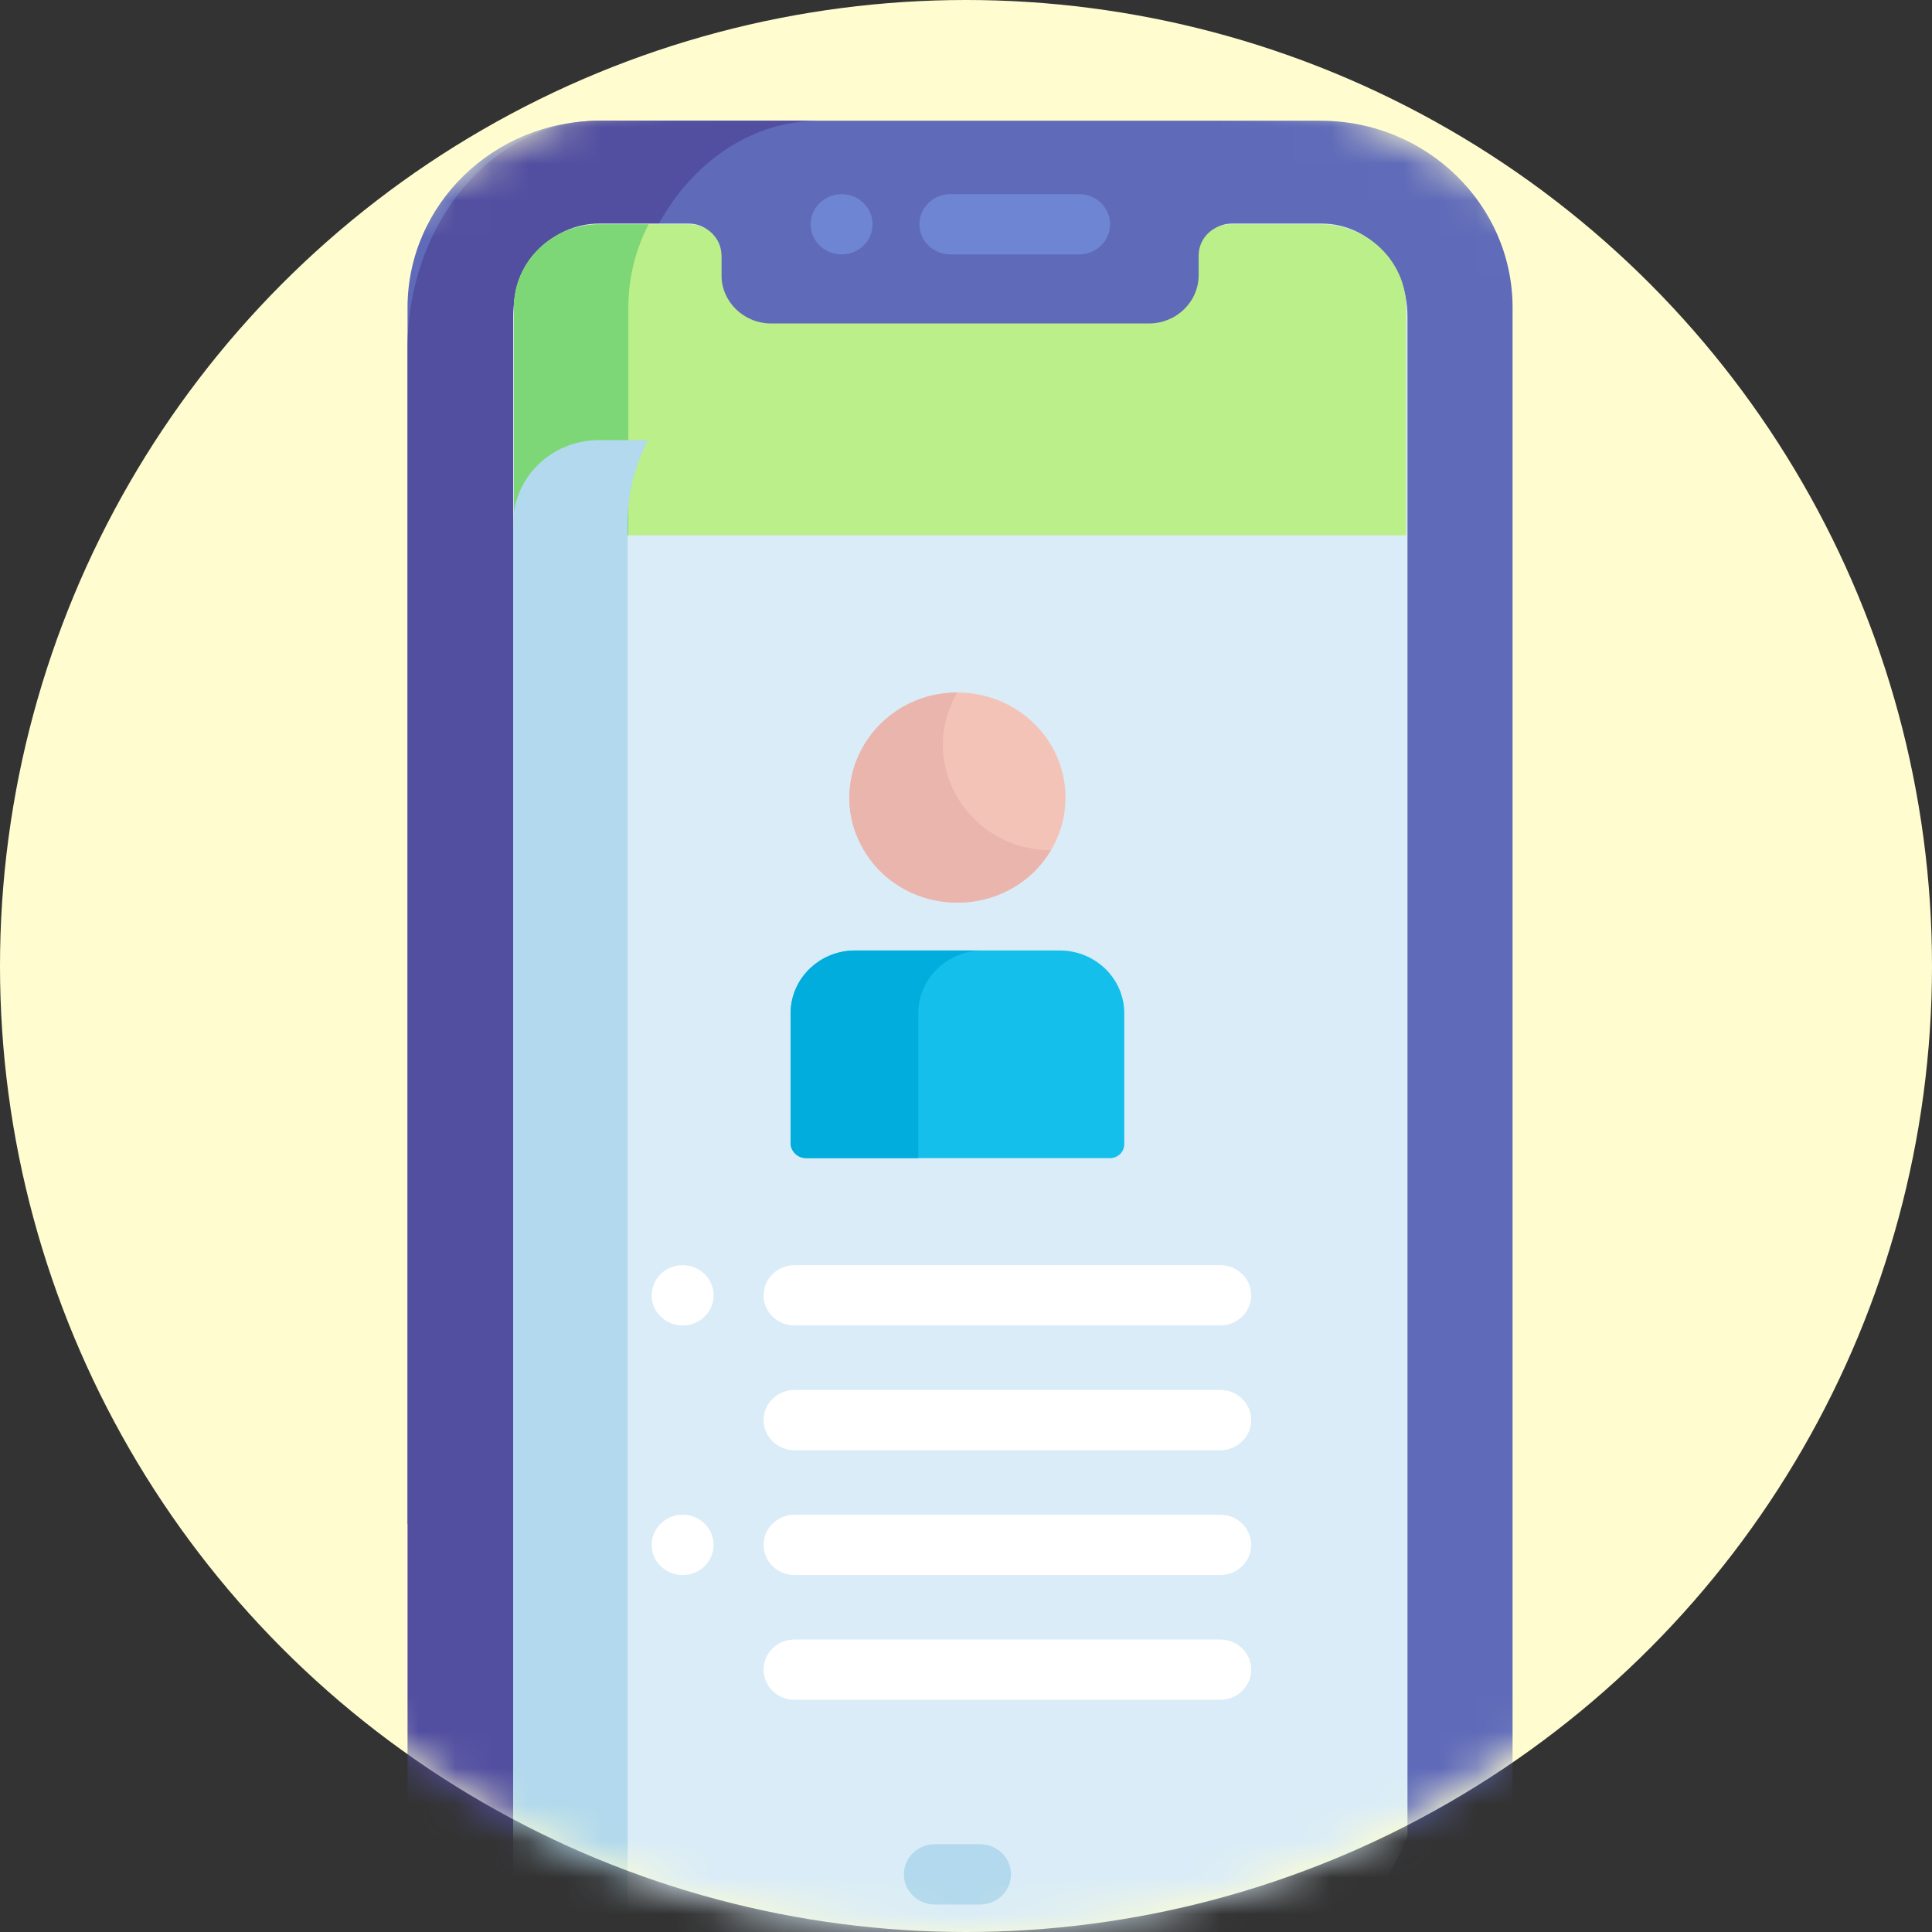 <svg width="53" height="53" viewBox="0 0 53 53" fill="none" xmlns="http://www.w3.org/2000/svg">
<rect x="0" y="0" width="53" height="53" fill="#333333" stroke="none"/>
<circle cx="26.5" cy="26.5" r="26.5" fill="#FFFDD0"/>
<mask id="mask0" style="mask-type:alpha" maskUnits="userSpaceOnUse" x="0" y="0" width="53" height="53">
<path d="M26.298 53C40.71 53 52.393 41.317 52.393 26.905C52.393 12.493 40.71 0.81 26.298 0.81C11.886 0.81 0.202 12.493 0.202 26.905C0.202 41.317 11.886 53 26.298 53Z" fill="#FDE57F"/>
</mask>
<g mask="url(#mask0)">
<path d="M36.226 3.312H16.448C13.543 3.312 11.18 5.612 11.18 8.438C11.18 10.216 11.18 29.148 11.18 41.792C15.632 49.595 24.186 54.876 34.009 54.876C36.584 54.876 39.07 54.512 41.42 53.836C41.468 53.558 41.494 53.274 41.494 52.984C41.494 36.635 41.494 24.362 41.494 8.438C41.494 5.612 39.131 3.312 36.226 3.312Z" fill="#5F6AB9"/>
<path d="M17.214 9.558C17.214 6.114 19.569 3.312 22.463 3.312H16.428C13.534 3.312 11.18 6.114 11.18 9.558C11.18 11.725 11.18 34.793 11.18 50.2C12.731 53.526 14.784 56.475 17.214 58.905C17.214 41.367 17.214 27.328 17.214 9.558Z" fill="#524FA1"/>
<path d="M29.604 6.979H26.072C25.603 6.979 25.222 6.609 25.222 6.152C25.222 5.696 25.603 5.325 26.072 5.325H29.604C30.073 5.325 30.453 5.696 30.453 6.152C30.453 6.609 30.073 6.979 29.604 6.979Z" fill="#6D85D2"/>
<path d="M23.087 6.979C22.613 6.979 22.237 6.605 22.237 6.152C22.237 5.636 22.724 5.241 23.253 5.342C23.668 5.426 23.937 5.771 23.937 6.152C23.937 6.61 23.557 6.979 23.087 6.979Z" fill="#6D85D2"/>
<path d="M24.378 64.192C25.701 64.192 27.197 64.397 28.467 64.192C31.016 63.145 38.611 51.03 38.611 50.331C38.611 48.956 38.611 13.521 38.611 8.674C38.611 7.271 37.557 6.133 36.257 6.133H33.786C33.299 6.133 32.905 6.558 32.905 7.083V7.687C32.905 8.496 32.291 9.158 31.542 9.158H21.148H21.148C20.398 9.158 19.785 8.496 19.785 7.687V7.083C19.784 6.558 19.39 6.133 18.903 6.133H16.433C15.132 6.133 14.078 7.271 14.078 8.674V50.331C18.875 56.438 16.379 64.192 24.378 64.192Z" fill="#DAECF7"/>
<path d="M36.226 6.152H33.761C33.275 6.152 32.882 6.535 32.882 7.007V7.55C32.882 8.278 32.27 8.873 31.522 8.873H31.521H21.152H21.152C20.404 8.873 19.792 8.278 19.792 7.55V7.007C19.791 6.535 19.398 6.152 18.913 6.152H16.448C15.15 6.152 14.098 7.175 14.098 8.438V14.684H38.575C38.575 11.259 38.575 9.376 38.575 8.438C38.575 7.175 37.523 6.152 36.226 6.152Z" fill="#BBEF89"/>
<path d="M17.237 8.438C17.237 7.617 17.438 6.841 17.792 6.152H16.448C15.15 6.152 14.098 7.175 14.098 8.438V14.684H17.237C17.237 12.655 17.237 10.58 17.237 8.438Z" fill="#7DD776"/>
<path d="M29.07 26.074H23.46C22.482 26.074 21.689 26.845 21.689 27.797V31.356C21.689 31.585 21.88 31.771 22.115 31.771H30.448C30.665 31.771 30.842 31.6 30.842 31.388V27.797C30.842 26.846 30.049 26.074 29.07 26.074Z" fill="#14C0EB"/>
<path d="M25.191 27.797C25.191 26.846 25.984 26.074 26.963 26.074H23.46C22.477 26.074 21.689 26.852 21.689 27.797V31.356C21.689 31.585 21.88 31.771 22.115 31.771H25.191L25.191 27.797Z" fill="#00ADDC"/>
<path d="M26.265 24.763C27.902 24.763 29.229 23.473 29.229 21.88C29.229 20.288 27.902 18.998 26.265 18.998C24.629 18.998 23.303 20.288 23.303 21.88C23.303 23.473 24.629 24.763 26.265 24.763Z" fill="#F4C3B8"/>
<path d="M26.265 18.998C24.003 18.996 22.553 21.392 23.699 23.322C24.844 25.252 27.702 25.229 28.831 23.322C26.55 23.319 25.127 20.921 26.265 18.998Z" fill="#EAB5AC"/>
<path d="M26.884 52.246H25.647C25.177 52.246 24.797 51.876 24.797 51.419C24.797 50.962 25.177 50.592 25.647 50.592H26.884C27.354 50.592 27.734 50.962 27.734 51.419C27.734 51.876 27.354 52.246 26.884 52.246Z" fill="#B2D9ED"/>
<path d="M33.474 36.361H21.797C21.327 36.361 20.947 35.991 20.947 35.534C20.947 35.078 21.327 34.707 21.797 34.707H33.474C33.943 34.707 34.324 35.078 34.324 35.534C34.324 35.991 33.943 36.361 33.474 36.361Z" fill="white"/>
<path d="M18.727 36.361C18.258 36.361 17.877 35.991 17.877 35.534C17.877 35.078 18.257 34.707 18.726 34.707H18.727C19.197 34.707 19.577 35.078 19.577 35.534C19.577 35.991 19.197 36.361 18.727 36.361Z" fill="white"/>
<path d="M33.473 39.784H21.797C21.327 39.784 20.947 39.414 20.947 38.957C20.947 38.5 21.327 38.13 21.797 38.13H33.474C33.943 38.13 34.324 38.5 34.324 38.957C34.324 39.414 33.943 39.784 33.473 39.784Z" fill="white"/>
<path d="M33.473 43.207H21.797C21.327 43.207 20.947 42.837 20.947 42.38C20.947 41.923 21.327 41.553 21.797 41.553H33.474C33.943 41.553 34.324 41.923 34.324 42.38C34.324 42.837 33.943 43.207 33.473 43.207Z" fill="white"/>
<path d="M33.473 46.63H21.797C21.327 46.63 20.947 46.26 20.947 45.803C20.947 45.346 21.327 44.976 21.797 44.976H33.474C33.943 44.976 34.324 45.346 34.324 45.803C34.324 46.26 33.943 46.63 33.473 46.63Z" fill="white"/>
<path d="M18.727 43.207C18.258 43.207 17.877 42.837 17.877 42.38C17.877 41.923 18.257 41.553 18.726 41.553H18.727C19.197 41.553 19.577 41.923 19.577 42.38C19.577 42.837 19.197 43.207 18.727 43.207Z" fill="white"/>
<path d="M17.217 14.36C17.217 13.539 17.417 12.763 17.772 12.074H16.427C15.13 12.074 14.078 13.098 14.078 14.36V51.817C15.021 52.899 16.054 53.906 17.217 54.857C17.217 40.464 17.217 28.943 17.217 14.36Z" fill="#B2D9ED"/>
</g>
</svg>
